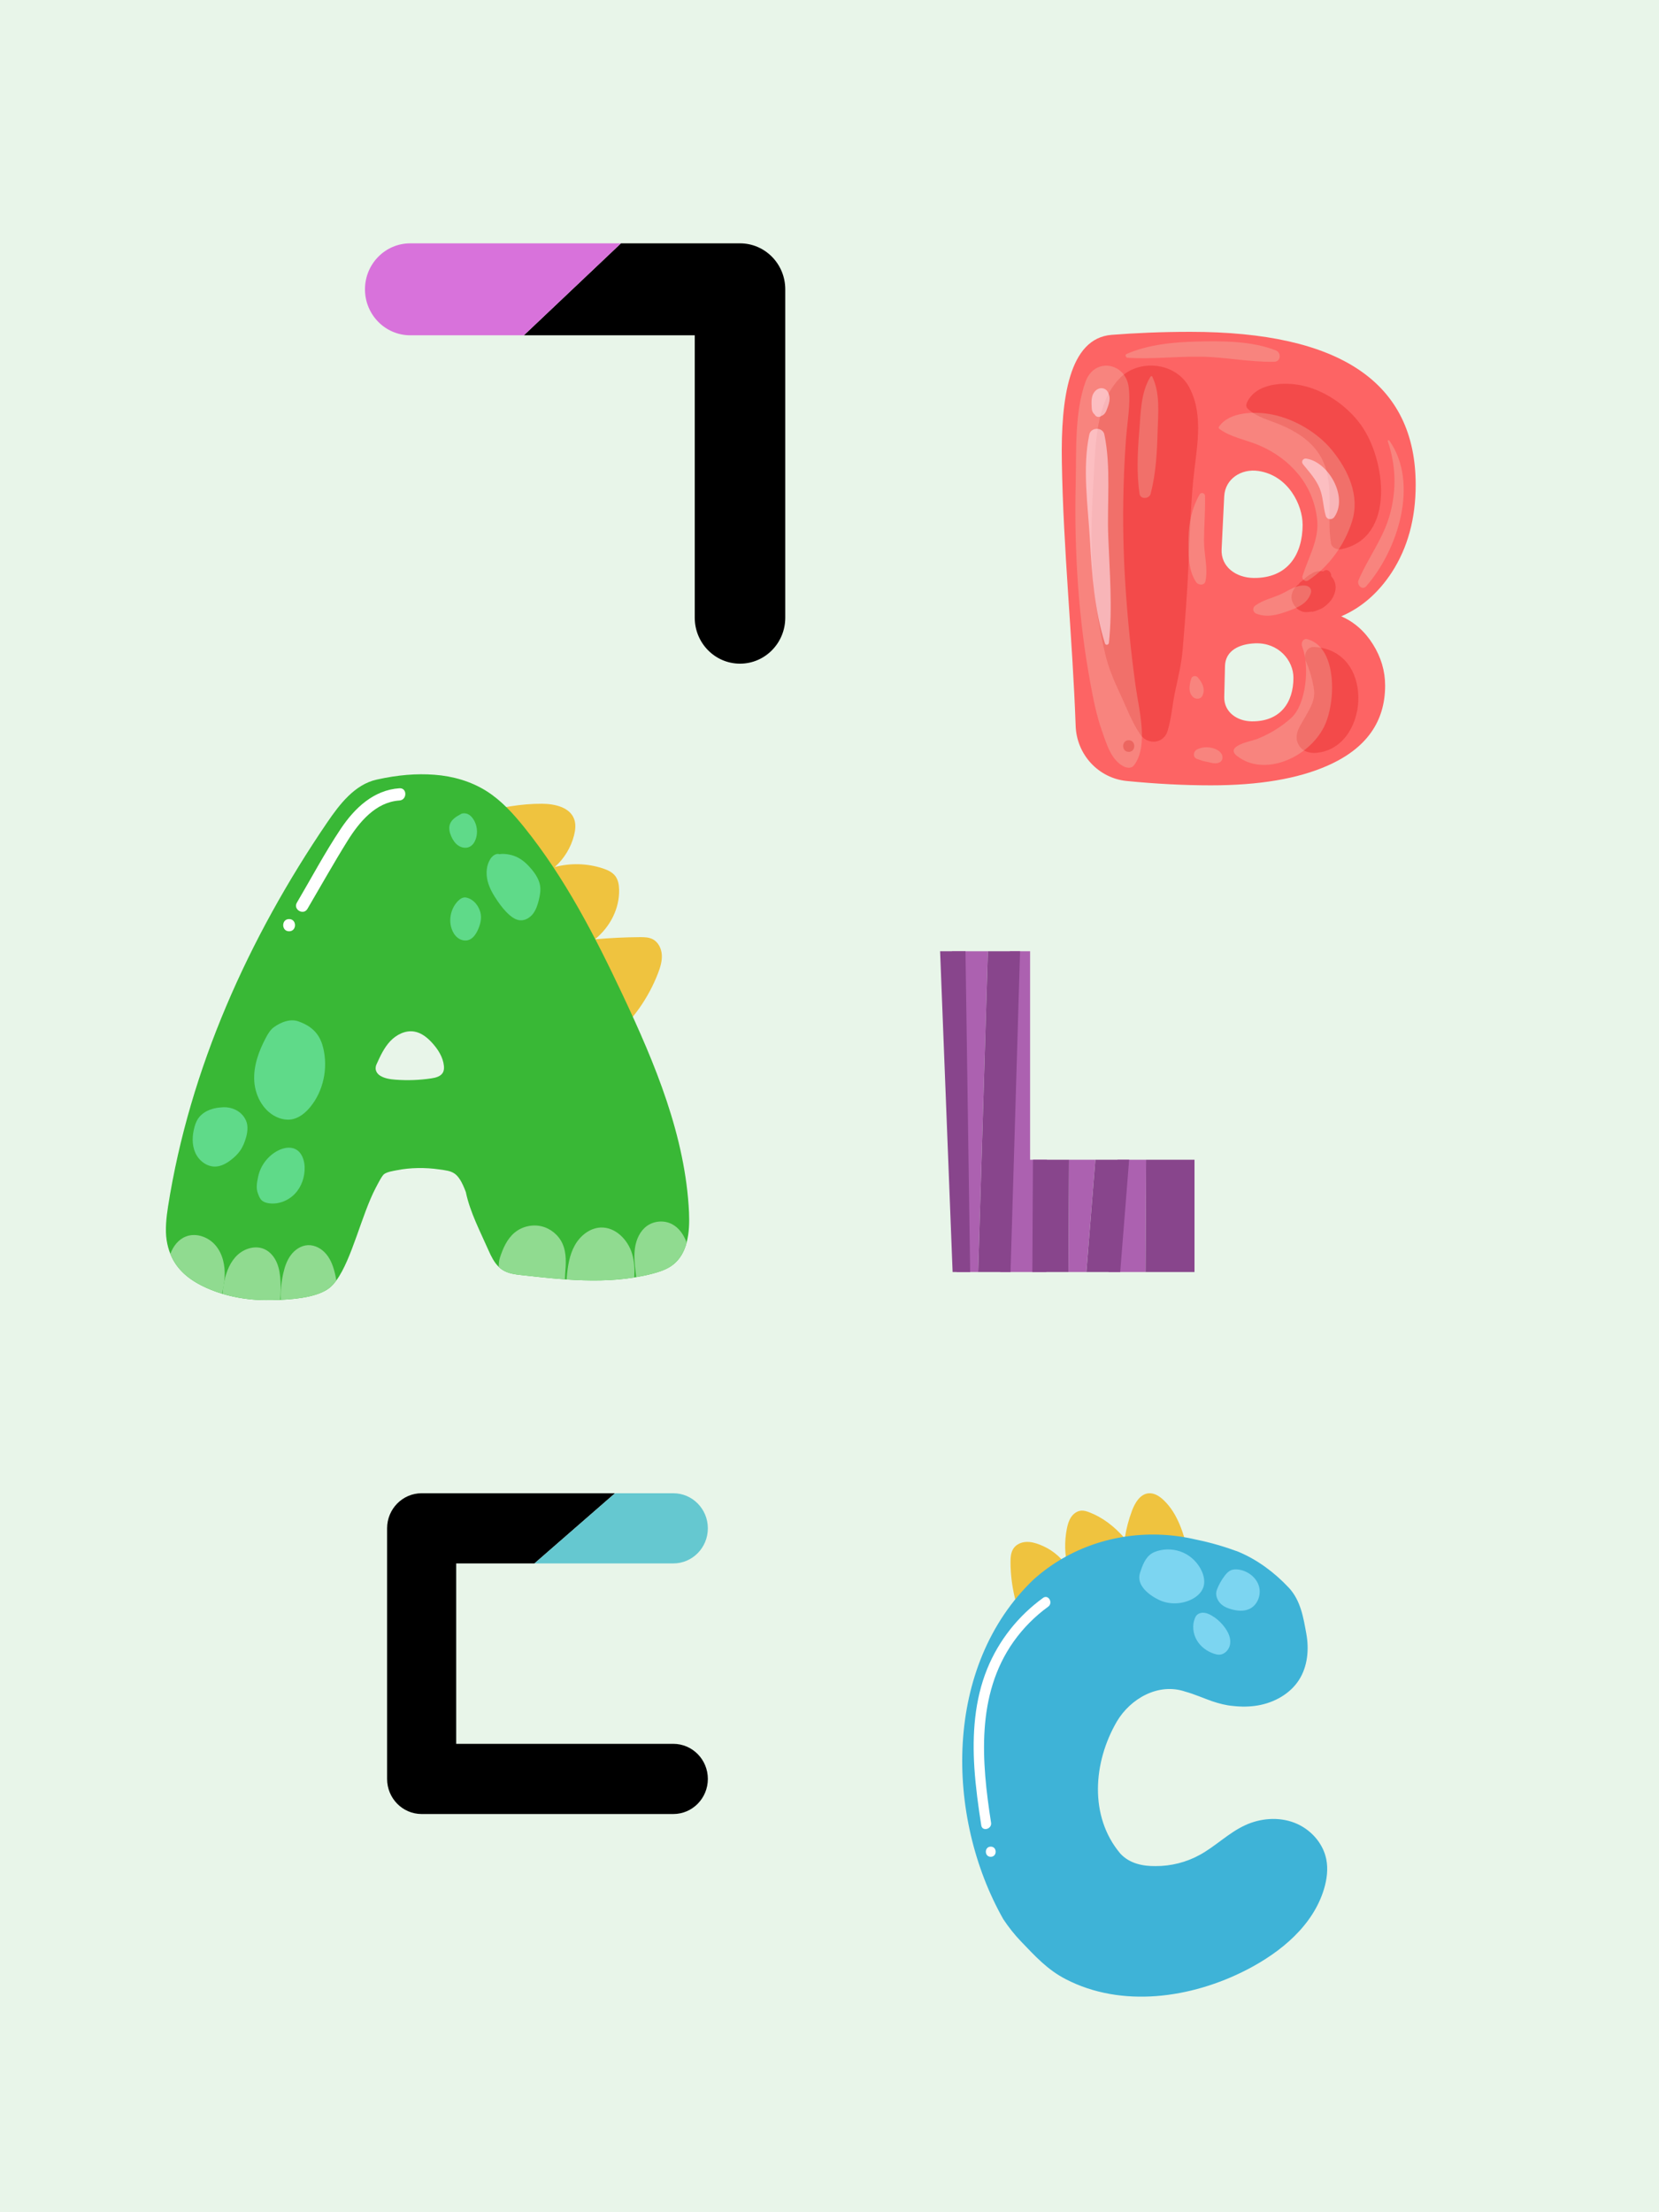 <svg width="150" height="200" viewBox="0 0 150 200" fill="none" xmlns="http://www.w3.org/2000/svg">
<rect width="150" height="200" fill="#E8F5E9"/>
<path d="M43.312 73.499C45.184 73.025 47.096 72.648 49.027 72.665C50.16 72.674 51.509 72.977 51.908 74.038C52.085 74.506 52.027 75.031 51.904 75.517C51.624 76.618 51.007 77.632 50.157 78.388C51.574 78.007 53.103 78.049 54.497 78.507C54.93 78.649 55.372 78.847 55.643 79.215C55.899 79.56 55.968 80.007 55.978 80.435C56.014 82.095 55.217 83.753 53.793 84.919C55.139 84.799 56.489 84.734 57.84 84.725C58.241 84.722 58.658 84.728 59.014 84.912C59.526 85.174 59.807 85.763 59.839 86.337C59.872 86.911 59.694 87.475 59.486 88.011C58.627 90.231 57.212 92.236 55.408 93.789C55.343 92.894 54.898 92.077 54.455 91.296C51.014 85.218 47.134 79.388 43.312 73.5V73.499Z" fill="#EFC33F"/>
<path d="M62.3 109.631C61.974 102.727 59.24 96.183 56.293 89.931C53.79 84.622 51.076 79.357 47.394 74.787C46.406 73.562 45.334 72.374 44.004 71.531C42.593 70.636 40.937 70.164 39.27 70.042C37.657 69.924 36.008 70.05 34.056 70.482C32.07 70.924 30.707 72.705 29.562 74.387C22.468 84.811 17.153 96.617 15.195 109.072C15.045 110.021 14.917 111.176 15.067 112.126C15.137 112.573 15.25 112.984 15.402 113.362C15.909 114.626 16.864 115.527 18.212 116.215C18.798 116.514 19.422 116.76 20.067 116.957C20.084 116.962 20.101 116.967 20.117 116.972C21.388 117.353 22.739 117.539 24.029 117.541C24.448 117.541 24.888 117.535 25.332 117.516C25.35 117.516 25.368 117.514 25.387 117.513C27.169 117.434 29.019 117.149 29.916 116.325C30.087 116.169 30.251 115.98 30.407 115.768C31.82 113.842 32.694 109.826 33.97 107.392C34.206 106.942 34.551 106.264 34.743 106.137C35.053 105.932 35.526 105.869 35.891 105.796C37.096 105.554 38.469 105.542 39.685 105.719C40.901 105.897 41.402 105.862 42.117 107.765C42.492 109.581 43.429 111.357 44.175 113.053C44.41 113.586 44.681 114.133 45.093 114.532C45.205 114.643 45.327 114.741 45.462 114.825C45.963 115.137 46.575 115.211 47.163 115.277C48.46 115.423 49.769 115.568 51.077 115.66C51.128 115.664 51.177 115.668 51.228 115.671C53.282 115.811 55.336 115.817 57.345 115.493C57.403 115.483 57.464 115.475 57.522 115.462C58.029 115.377 58.534 115.269 59.033 115.136C59.674 114.966 60.318 114.749 60.843 114.344C61.491 113.841 61.872 113.13 62.082 112.337C62.311 111.477 62.34 110.52 62.299 109.629L62.3 109.631ZM40.059 96.94C39.872 97.312 39.407 97.433 38.994 97.494C37.928 97.655 36.844 97.693 35.768 97.612C35.287 97.575 34.789 97.508 34.377 97.253C34.077 97.067 33.828 96.703 34.044 96.223C34.379 95.48 34.725 94.723 35.283 94.13C35.84 93.537 36.658 93.124 37.461 93.261C38.116 93.372 38.661 93.822 39.104 94.317C39.615 94.888 40.048 95.571 40.133 96.332C40.157 96.538 40.152 96.754 40.059 96.94H40.059Z" fill="#39B836"/>
<path d="M51.096 115.205C51.093 115.357 51.087 115.51 51.078 115.663C49.769 115.571 48.46 115.427 47.163 115.28C46.575 115.214 45.965 115.14 45.462 114.828C45.327 114.744 45.205 114.646 45.094 114.535C45.094 114.242 45.119 113.965 45.197 113.718C45.472 112.865 45.846 112.001 46.538 111.43C47.198 110.885 48.118 110.668 48.951 110.864C49.785 111.06 50.513 111.661 50.861 112.443C51.242 113.295 51.173 114.271 51.095 115.204L51.096 115.205Z" fill="#90DB90"/>
<path d="M57.347 115.494C55.338 115.818 53.285 115.813 51.23 115.672C51.235 115.607 51.241 115.542 51.246 115.477C51.33 114.486 51.481 113.473 51.963 112.602C52.444 111.73 53.318 111.018 54.312 110.977C55.636 110.921 56.768 112.069 57.148 113.339C57.358 114.038 57.391 114.764 57.347 115.494Z" fill="#90DB90"/>
<path d="M62.083 112.34C61.873 113.132 61.493 113.843 60.844 114.347C60.32 114.753 59.676 114.969 59.035 115.139C58.534 115.272 58.031 115.38 57.524 115.465C57.51 115.336 57.493 115.207 57.479 115.077C57.391 114.317 57.303 113.546 57.418 112.79C57.533 112.032 57.876 111.279 58.498 110.832C59.143 110.369 60.05 110.303 60.755 110.668C61.404 111.006 61.83 111.642 62.084 112.339L62.083 112.34Z" fill="#90DB90"/>
<path d="M30.408 115.771C30.253 115.983 30.089 116.171 29.918 116.328C29.019 117.152 27.171 117.435 25.389 117.516C25.361 116.724 25.433 115.928 25.604 115.155C25.736 114.557 25.931 113.962 26.296 113.471C26.662 112.98 27.219 112.604 27.828 112.573C28.476 112.539 29.1 112.895 29.511 113.397C29.922 113.898 30.145 114.527 30.291 115.158C30.338 115.361 30.377 115.566 30.408 115.771Z" fill="#90DB90"/>
<path d="M25.332 117.518C24.888 117.537 24.448 117.544 24.029 117.543C22.738 117.541 21.388 117.353 20.117 116.974C20.128 116.833 20.142 116.694 20.16 116.554C20.187 116.329 20.225 116.104 20.271 115.881C20.276 115.859 20.281 115.836 20.284 115.814C20.473 114.944 20.816 114.074 21.465 113.466C22.114 112.856 23.117 112.566 23.925 112.94C24.437 113.176 24.815 113.646 25.034 114.165C25.253 114.684 25.329 115.252 25.361 115.815C25.393 116.382 25.383 116.953 25.331 117.519L25.332 117.518Z" fill="#90DB90"/>
<path d="M20.313 115.421C20.305 115.575 20.292 115.728 20.272 115.881C20.245 116.106 20.208 116.331 20.16 116.554C20.133 116.69 20.103 116.825 20.068 116.958C19.423 116.761 18.798 116.515 18.213 116.216C16.866 115.529 15.91 114.627 15.402 113.363C15.661 112.664 16.124 112.056 16.805 111.79C17.737 111.424 18.855 111.834 19.498 112.602C20.141 113.37 20.363 114.42 20.312 115.42L20.313 115.421Z" fill="#90DB90"/>
<path d="M41.703 73.579C41.288 73.803 40.839 74.065 40.681 74.51C40.555 74.864 40.645 75.26 40.795 75.604C40.938 75.933 41.143 76.245 41.44 76.446C41.737 76.646 42.139 76.716 42.46 76.557C42.732 76.424 42.911 76.15 43.013 75.864C43.227 75.264 43.139 74.565 42.782 74.037C42.657 73.852 42.496 73.683 42.29 73.594C42.084 73.505 41.831 73.51 41.703 73.579Z" fill="#5FDA89"/>
<path d="M45.161 77.222C44.846 77.121 44.522 77.371 44.342 77.65C43.97 78.226 43.922 78.968 44.085 79.634C44.249 80.3 44.604 80.903 44.993 81.467C45.31 81.926 45.655 82.37 46.077 82.733C46.347 82.966 46.663 83.171 47.019 83.2C47.472 83.238 47.909 82.975 48.188 82.616C48.466 82.256 48.608 81.812 48.717 81.372C48.82 80.955 48.898 80.522 48.836 80.097C48.754 79.538 48.437 79.041 48.077 78.605C47.695 78.14 47.246 77.716 46.699 77.466C46.152 77.216 45.494 77.16 45.161 77.223V77.222Z" fill="#5FDA89"/>
<path d="M42.136 81.143C41.866 81.088 41.602 81.261 41.408 81.458C40.783 82.096 40.549 83.091 40.826 83.939C40.933 84.267 41.116 84.579 41.39 84.788C41.664 84.998 42.037 85.092 42.365 84.985C42.753 84.858 43.008 84.488 43.184 84.119C43.424 83.614 43.575 83.037 43.437 82.495C43.298 81.953 42.869 81.291 42.135 81.143H42.136Z" fill="#5FDA89"/>
<path d="M27.081 92.379C26.309 92.043 25.415 92.396 24.77 92.862C24.449 93.093 24.239 93.446 24.052 93.795C23.394 95.025 22.895 96.394 22.993 97.785C23.091 99.176 23.897 100.582 25.205 101.068C25.547 101.195 25.917 101.257 26.279 101.212C27.002 101.123 27.613 100.624 28.071 100.058C29.248 98.605 29.661 96.587 29.231 94.769C29.013 93.846 28.529 92.91 27.081 92.377V92.379Z" fill="#5FDA89"/>
<path d="M22.115 101.063C21.705 100.416 20.96 100.073 20.196 100.103C19.93 100.114 19.665 100.142 19.404 100.201C18.803 100.334 18.217 100.648 17.886 101.168C17.744 101.392 17.654 101.645 17.582 101.902C17.374 102.661 17.338 103.497 17.658 104.217C17.979 104.936 18.711 105.502 19.497 105.465C20.029 105.441 20.516 105.159 20.933 104.828C21.217 104.603 21.481 104.351 21.692 104.057C21.962 103.679 22.136 103.24 22.258 102.793C22.335 102.512 22.381 102.223 22.373 101.932C22.366 101.633 22.305 101.368 22.113 101.064L22.115 101.063Z" fill="#5FDA89"/>
<path d="M23.346 106.355C23.559 105.368 24.229 104.492 25.124 104.026C25.618 103.77 26.229 103.642 26.724 103.896C27.292 104.187 27.528 104.887 27.545 105.526C27.568 106.397 27.269 107.285 26.671 107.918C26.073 108.552 25.172 108.907 24.309 108.784C24.074 108.75 23.834 108.677 23.66 108.514C23.486 108.349 23.399 108.116 23.317 107.89C23.156 107.441 23.2 107.025 23.345 106.354L23.346 106.355Z" fill="#5FDA89"/>
<path d="M36.116 71.265C33.778 71.42 32.055 73.067 30.814 74.924C29.378 77.072 28.151 79.382 26.842 81.609C26.481 82.224 27.436 82.781 27.797 82.168C29 80.12 30.163 78.041 31.419 76.024C32.478 74.327 33.961 72.513 36.116 72.371C36.823 72.323 36.827 71.218 36.116 71.265Z" fill="white"/>
<path d="M26.139 83.09C25.428 83.09 25.427 84.195 26.139 84.195C26.852 84.195 26.852 83.09 26.139 83.09Z" fill="white"/>
<path d="M107.49 140.48C107.035 138.722 106.525 136.867 105.207 135.618C104.837 135.268 104.366 134.962 103.859 135.004C103.088 135.067 102.616 135.865 102.346 136.59C102.045 137.395 101.827 138.23 101.696 139.08C100.726 137.961 99.677 137.182 98.502 136.726C98.264 136.634 98.012 136.553 97.757 136.573C97.382 136.603 97.049 136.852 96.841 137.165C96.632 137.478 96.531 137.85 96.458 138.219C96.236 139.354 96.262 140.536 96.532 141.659C95.807 140.616 94.959 140.021 94.022 139.652C93.625 139.497 93.204 139.379 92.778 139.402C92.353 139.424 91.921 139.603 91.667 139.946C91.394 140.313 91.365 140.802 91.367 141.26C91.38 143.363 91.871 145.463 92.858 147.542C94.222 145.287 96.18 143.394 98.48 142.106C100.78 140.818 103.417 140.138 107.49 140.48Z" fill="#EFC33F"/>
<path d="M116.511 143.522C115.868 142.837 115.16 142.209 114.398 141.66C113.635 141.112 112.816 140.644 111.949 140.282C111.346 140.058 110.73 139.853 110.102 139.672C109.474 139.49 108.836 139.331 108.191 139.201C104.049 138.212 99.675 138.801 96.039 140.914C95.131 141.442 94.268 142.066 93.466 142.784C85.29 150.578 85.443 164.205 90.714 173.508C91.186 174.221 91.72 174.899 92.325 175.529C93.618 176.873 94.699 178.071 96.356 178.929C101.403 181.546 107.691 180.68 112.743 178.072C115.821 176.483 118.733 174.075 119.719 170.752C119.977 169.883 120.094 168.955 119.912 168.066C119.606 166.575 118.441 165.324 117.019 164.783C115.596 164.241 113.96 164.376 112.578 165.014C111.098 165.696 109.919 166.901 108.491 167.688C107.879 168.026 107.223 168.283 106.546 168.455C105.869 168.626 105.169 168.713 104.469 168.707C103.358 168.721 102.133 168.491 101.291 167.572C98.458 164.204 98.842 159.304 100.985 155.63C102.21 153.563 104.736 152.108 107.162 152.933C108.001 153.164 108.815 153.531 109.602 153.805C110.219 154.01 110.841 154.177 111.473 154.229C112.224 154.315 112.979 154.312 113.724 154.185C115.211 153.931 116.648 153.138 117.458 151.865C118.23 150.651 118.371 149.115 118.112 147.7C117.853 146.285 117.617 144.695 116.512 143.522H116.511Z" fill="#3EB3D7"/>
<path d="M103.074 142.201C103.292 141.528 103.553 140.8 104.157 140.43C104.305 140.34 104.467 140.275 104.633 140.224C105.403 139.987 106.259 140.041 106.993 140.373C107.727 140.705 108.331 141.314 108.661 142.049C108.859 142.493 108.958 143.002 108.814 143.465C108.638 144.027 108.133 144.429 107.594 144.664C106.707 145.051 105.652 145.058 104.78 144.638C103.908 144.219 102.71 143.322 103.075 142.2L103.074 142.201Z" fill="#7CD5F1"/>
<path d="M110.019 143.743C110.195 143.275 110.442 142.834 110.747 142.439C110.889 142.257 111.049 142.081 111.256 141.98C111.499 141.864 111.782 141.864 112.048 141.909C112.848 142.045 113.587 142.611 113.824 143.387C114.062 144.162 113.713 145.104 112.981 145.453C112.48 145.692 111.886 145.643 111.35 145.495C110.969 145.389 110.587 145.227 110.32 144.935C110.053 144.643 109.858 144.174 110.02 143.743H110.019Z" fill="#7CD5F1"/>
<path d="M110.577 146.926C110.288 146.575 109.935 146.276 109.54 146.049C109.327 145.926 109.095 145.823 108.85 145.804C108.604 145.784 108.341 145.862 108.181 146.049C108.112 146.13 108.065 146.228 108.026 146.328C107.781 146.962 107.869 147.705 108.213 148.292C108.557 148.879 109.141 149.309 109.789 149.516C109.932 149.562 110.081 149.598 110.232 149.595C110.729 149.587 111.145 149.135 111.22 148.644C111.293 148.152 111.138 147.608 110.578 146.926L110.577 146.926Z" fill="#7CD5F1"/>
<path d="M94.309 144.461C92.064 146.09 90.308 148.302 89.26 150.873C88.108 153.699 87.905 156.815 88.1 159.833C88.213 161.574 88.453 163.306 88.722 165.029C88.813 165.611 89.699 165.364 89.608 164.785C88.746 159.267 88.24 153.223 91.644 148.414C92.504 147.201 93.57 146.127 94.773 145.254C95.246 144.91 94.788 144.113 94.309 144.461H94.309Z" fill="white"/>
<path d="M89.58 166.949C88.989 166.949 88.989 167.868 89.58 167.868C90.172 167.868 90.172 166.949 89.58 166.949Z" fill="white"/>
<g clip-path="url(#clip0_10888_18039)">
<path d="M128 43.828C128 46.883 127.28 49.524 125.839 51.747C124.617 53.615 123.091 54.939 121.268 55.72C122.439 56.229 123.395 57.069 124.131 58.242C124.868 59.414 125.237 60.66 125.237 61.984C125.237 65.279 123.503 67.688 120.036 69.218C117.356 70.405 113.84 71 109.486 71C107.063 71 104.527 70.869 101.873 70.607C99.323 70.354 97.349 68.228 97.257 65.631C96.974 57.664 96.133 49.657 96.007 41.683C95.917 36.076 96.641 30.574 100.515 30.272C102.644 30.106 105.013 30 107.627 30C121.209 30 128 34.609 128 43.828ZM116.947 61.276C116.947 59.71 115.602 58.076 113.475 58.162C112.078 58.217 110.793 58.8 110.759 60.216L110.691 63.003C110.658 64.365 111.838 65.201 113.182 65.215C115.769 65.241 116.947 63.506 116.947 61.276ZM117.776 47.421C117.776 45.688 116.513 42.996 113.793 42.58C112.238 42.342 110.766 43.287 110.688 44.879L110.453 49.654C110.375 51.255 111.762 52.232 113.343 52.251C116.432 52.287 117.778 50.129 117.778 47.421H117.776Z" fill="#FD6464"/>
<path opacity="0.46" d="M107.547 35.051C106.338 32.74 102.965 32.387 101.214 34.224C99.07 36.474 99.064 40.154 98.886 43.137C98.729 45.774 98.611 48.465 98.748 51.106C98.886 53.777 99.312 56.486 99.919 59.086C100.225 60.387 100.706 61.512 101.272 62.72C101.861 63.972 102.322 65.264 103.107 66.41C103.763 67.368 105.212 67.256 105.568 66.083C105.915 64.943 105.99 63.782 106.228 62.622C106.496 61.318 106.816 60.091 106.929 58.755C107.14 56.211 107.346 53.657 107.457 51.108C107.568 48.552 107.641 46.006 107.883 43.458C108.147 40.66 108.9 37.642 107.545 35.055L107.547 35.051Z" fill="#E62C2C"/>
<path opacity="0.46" d="M123.028 38.384C121.797 36.697 119.842 35.336 117.808 34.871C116.161 34.495 113.546 34.603 112.737 36.412C112.658 36.587 112.656 36.797 112.804 36.938C113.642 37.743 114.804 37.983 115.835 38.428C117.147 38.994 118.356 39.737 119.19 40.932C120.833 43.286 119.9 46.457 120.342 49.107C120.415 49.541 120.912 49.725 121.283 49.649C126.222 48.634 125.311 41.511 123.026 38.382L123.028 38.384Z" fill="#E62C2C"/>
<path opacity="0.46" d="M120.366 52.099C120.392 51.762 120.06 51.373 119.713 51.618C119.689 51.635 119.663 51.65 119.636 51.666C119.324 51.591 118.977 51.629 118.647 51.825C118.437 51.95 118.28 52.028 118.081 52.205C118.028 52.249 117.978 52.296 117.931 52.348C117.893 52.382 117.873 52.399 117.864 52.408C117.751 52.494 117.64 52.581 117.53 52.671C117.496 52.716 117.464 52.758 117.438 52.794C117.253 53.043 117.241 53.053 117.402 52.823C116.953 53.168 116.642 53.746 116.829 54.333C117.007 54.894 117.524 55.365 118.135 55.34C118.216 55.336 118.295 55.331 118.375 55.321C118.473 55.31 118.548 55.302 118.609 55.294C118.613 55.386 119.466 55.053 119.638 54.93C120.176 54.544 120.57 54.113 120.725 53.442C120.845 52.927 120.679 52.437 120.366 52.095V52.099Z" fill="#E62C2C"/>
<path opacity="0.46" d="M122.796 62.588C122.585 60.224 121.126 58.623 118.844 58.49C118.128 58.448 117.83 59.259 118.09 59.822C118.403 60.498 118.722 61.636 118.808 62.385C118.919 63.331 118.456 64.013 118.017 64.807C117.595 65.573 116.908 66.415 117.412 67.325C117.884 68.176 118.896 68.165 119.71 67.939C121.945 67.315 122.989 64.767 122.794 62.592L122.796 62.588Z" fill="#E62C2C"/>
<path opacity="0.68" d="M102.053 66.922C101.384 66.922 101.382 67.976 102.053 67.976C102.724 67.976 102.724 66.922 102.053 66.922Z" fill="#E62C2C"/>
<path opacity="0.22" d="M102.676 62.017C102.26 58.992 101.949 55.937 101.752 52.889C101.563 49.963 101.508 47.03 101.587 44.098C101.626 42.633 101.699 41.168 101.806 39.705C101.919 38.159 102.241 36.559 102.054 35.016C101.78 32.778 98.98 32.273 98.161 34.482C97.138 37.243 97.331 40.855 97.259 43.785C97.184 46.821 97.256 49.861 97.469 52.889C97.681 55.905 98.054 58.888 98.603 61.859C98.869 63.301 99.156 64.728 99.645 66.111C100.056 67.27 100.483 68.779 101.662 69.32C101.922 69.44 102.31 69.469 102.515 69.208C103.894 67.46 102.955 64.044 102.676 62.017Z" fill="#E8F5DB"/>
<path opacity="0.22" d="M104.187 34.05C104.155 33.983 104.063 33.995 104.027 34.05C103.13 35.49 103.145 37.323 103.008 38.974C102.854 40.833 102.76 42.793 103.032 44.642C103.111 45.176 103.913 45.111 104.037 44.642C104.513 42.831 104.618 40.84 104.668 38.974C104.713 37.331 104.912 35.57 104.185 34.05H104.187Z" fill="#E8F5DB"/>
<path opacity="0.22" d="M120.437 40.706C119.144 39.121 117.083 37.906 115.098 37.491C113.619 37.182 111.168 37.159 110.206 38.59C110.163 38.656 110.201 38.734 110.255 38.774C111.26 39.545 112.772 39.779 113.932 40.296C115.304 40.907 116.457 41.736 117.416 42.906C118.385 44.088 118.983 45.597 119.105 47.138C119.24 48.838 118.258 50.501 117.767 52.081C117.677 52.37 118.024 52.644 118.277 52.478C120.123 51.28 121.577 49.26 122.246 47.138C122.979 44.81 121.886 42.483 120.437 40.706Z" fill="#E8F5DB"/>
<path opacity="0.22" d="M118.04 52.944C117.206 52.854 116.548 53.379 115.825 53.713C115.03 54.08 114.224 54.224 113.501 54.745C113.21 54.954 113.267 55.355 113.596 55.482C114.571 55.858 115.51 55.589 116.462 55.245C117.334 54.931 118.243 54.561 118.527 53.592C118.629 53.244 118.355 52.976 118.04 52.944Z" fill="#E8F5DB"/>
<path opacity="0.22" d="M118.198 57.785C117.832 57.69 117.6 58.101 117.742 58.469C118.43 60.257 118.095 63.666 116.764 64.889C115.842 65.737 114.642 66.447 113.542 66.852C113.13 67.004 110.682 67.443 111.861 68.357C114.312 70.257 118.301 68.516 119.712 65.712C120.814 63.522 120.93 58.488 118.196 57.787L118.198 57.785Z" fill="#E8F5DB"/>
<path opacity="0.22" d="M110.523 68.362C110.437 67.927 109.925 67.687 109.537 67.609C109.071 67.516 108.713 67.548 108.276 67.731C107.884 67.896 107.798 68.496 108.276 68.629C108.437 68.673 108.587 68.742 108.745 68.791C108.906 68.84 109.08 68.856 109.245 68.897C109.586 68.987 109.982 69.093 110.304 68.903C110.497 68.791 110.565 68.571 110.521 68.36L110.523 68.362Z" fill="#E8F5DB"/>
<path opacity="0.22" d="M108.86 48.88C108.867 47.525 108.985 46.184 108.952 44.831C108.944 44.574 108.597 44.466 108.466 44.698C107.775 45.918 107.49 47.2 107.46 48.608C107.432 49.883 107.405 51.57 108.157 52.636C108.365 52.932 108.912 52.951 108.997 52.524C109.235 51.327 108.856 50.103 108.862 48.88H108.86Z" fill="#E8F5DB"/>
<path opacity="0.22" d="M108.74 61.941C108.646 61.691 108.502 61.499 108.343 61.288C108.165 61.05 107.793 61.056 107.7 61.373C107.539 61.911 107.407 62.589 107.87 63.019C108.11 63.241 108.551 63.235 108.712 62.908C108.867 62.595 108.864 62.266 108.742 61.941H108.74Z" fill="#E8F5DB"/>
<path opacity="0.52" d="M100.202 48.48C100.088 45.484 100.466 42.208 99.852 39.28C99.709 38.598 98.639 38.6 98.493 39.28C97.848 42.282 98.371 45.754 98.547 48.803C98.725 51.913 98.959 55.178 99.902 58.161C99.968 58.37 100.241 58.316 100.264 58.111C100.601 54.933 100.324 51.668 100.202 48.482V48.48Z" fill="#FFF5FF"/>
<path opacity="0.52" d="M100.156 35.424C99.92 35.025 99.427 34.998 99.097 35.285C98.61 35.711 98.685 36.353 98.713 36.942C98.722 37.153 98.822 37.358 98.983 37.487C99.097 37.723 99.412 37.75 99.588 37.598C99.8 37.527 99.956 37.334 100.036 37.125C100.252 36.555 100.497 36.002 100.154 35.424H100.156Z" fill="#FFF5FF"/>
<path opacity="0.52" d="M118.116 41.462C117.808 41.414 117.615 41.732 117.818 41.98C118.374 42.668 118.991 43.333 119.326 44.166C119.643 44.954 119.63 45.824 119.868 46.628C119.98 47.006 120.443 47.033 120.651 46.732C121.911 44.908 120.104 41.766 118.117 41.462H118.116Z" fill="#FFF5FF"/>
<path opacity="0.22" d="M115.34 31.673C113.177 30.826 110.565 30.82 108.276 30.875C106.127 30.928 103.855 31.137 101.863 32C101.681 32.078 101.794 32.336 101.955 32.347C104.155 32.482 106.372 32.216 108.58 32.247C110.793 32.279 112.998 32.748 115.203 32.709C115.82 32.697 115.873 31.88 115.342 31.671L115.34 31.673Z" fill="#E8F5DB"/>
<path opacity="0.22" d="M125.618 39.835C125.571 39.769 125.447 39.805 125.477 39.894C126.208 42.056 126.278 44.19 125.697 46.405C125.106 48.651 123.721 50.369 122.835 52.449C122.653 52.877 123.166 53.412 123.532 52.994C126.381 49.751 128.334 43.679 125.616 39.833L125.618 39.835Z" fill="#E8F5DB"/>
</g>
<g clip-path="url(#clip1_10888_18039)">
<path d="M38.124 135C36.398 135 35 136.42 35 138.172V160.827C35 162.58 36.398 164 38.124 164H60.877C62.602 164 64.001 162.579 64.001 160.827C64.001 159.076 62.602 157.655 60.877 157.655H41.247V141.344H48.324L55.606 135H38.124Z" fill="black"/>
<path d="M64.001 138.172C64.001 136.42 62.602 135 60.877 135H55.606L48.324 141.344H60.877C62.602 141.344 64.001 139.924 64.001 138.172Z" fill="#65C8D0"/>
</g>
<g clip-path="url(#clip2_10888_18039)">
<path d="M66.908 22H56.144L47.367 30.313H62.816V55.843C62.816 58.139 64.648 60 66.908 60C69.168 60 71 58.139 71 55.843V26.157C71 23.861 69.168 22 66.908 22Z" fill="black"/>
<path d="M37.092 22C34.832 22 33 23.861 33 26.157C33 28.452 34.832 30.313 37.092 30.313H47.366L56.143 22H37.092Z" fill="#D872DB"/>
</g>
<path d="M93.137 104.847V86H91.309L90.441 115H94.603L94.658 104.847H93.137Z" fill="#AC61B0"/>
<path d="M86.074 86L86.497 115H88.44L89.319 86H86.074Z" fill="#AC61B0"/>
<path d="M96.655 104.848L96.606 115.001H98.225L99.037 104.848H96.655Z" fill="#AC61B0"/>
<path d="M101.041 104.848L100.234 115.001H103.572L103.622 104.848H101.041Z" fill="#AC61B0"/>
<path d="M85 86L86.131 115H87.718L87.295 86H85Z" fill="#88458C"/>
<path d="M99.039 104.848L98.227 115.001H101.284L102.092 104.848H99.039Z" fill="#88458C"/>
<path d="M93.395 104.848L93.34 115.001H96.606L96.656 104.848H93.395Z" fill="#88458C"/>
<path d="M108.002 104.848H103.624L103.574 115.001H108.002V104.848Z" fill="#88458C"/>
<path d="M89.32 86L88.441 115H91.368L92.23 86H89.32Z" fill="#88458C"/>
<defs>
<clipPath id="clip0_10888_18039">
<rect width="32" height="41" fill="white" transform="translate(96 30)"/>
</clipPath>
<clipPath id="clip1_10888_18039">
<rect width="29" height="29" fill="white" transform="translate(35 135)"/>
</clipPath>
<clipPath id="clip2_10888_18039">
<rect width="38" height="38" fill="white" transform="translate(33 22)"/>
</clipPath>
</defs>
</svg>
